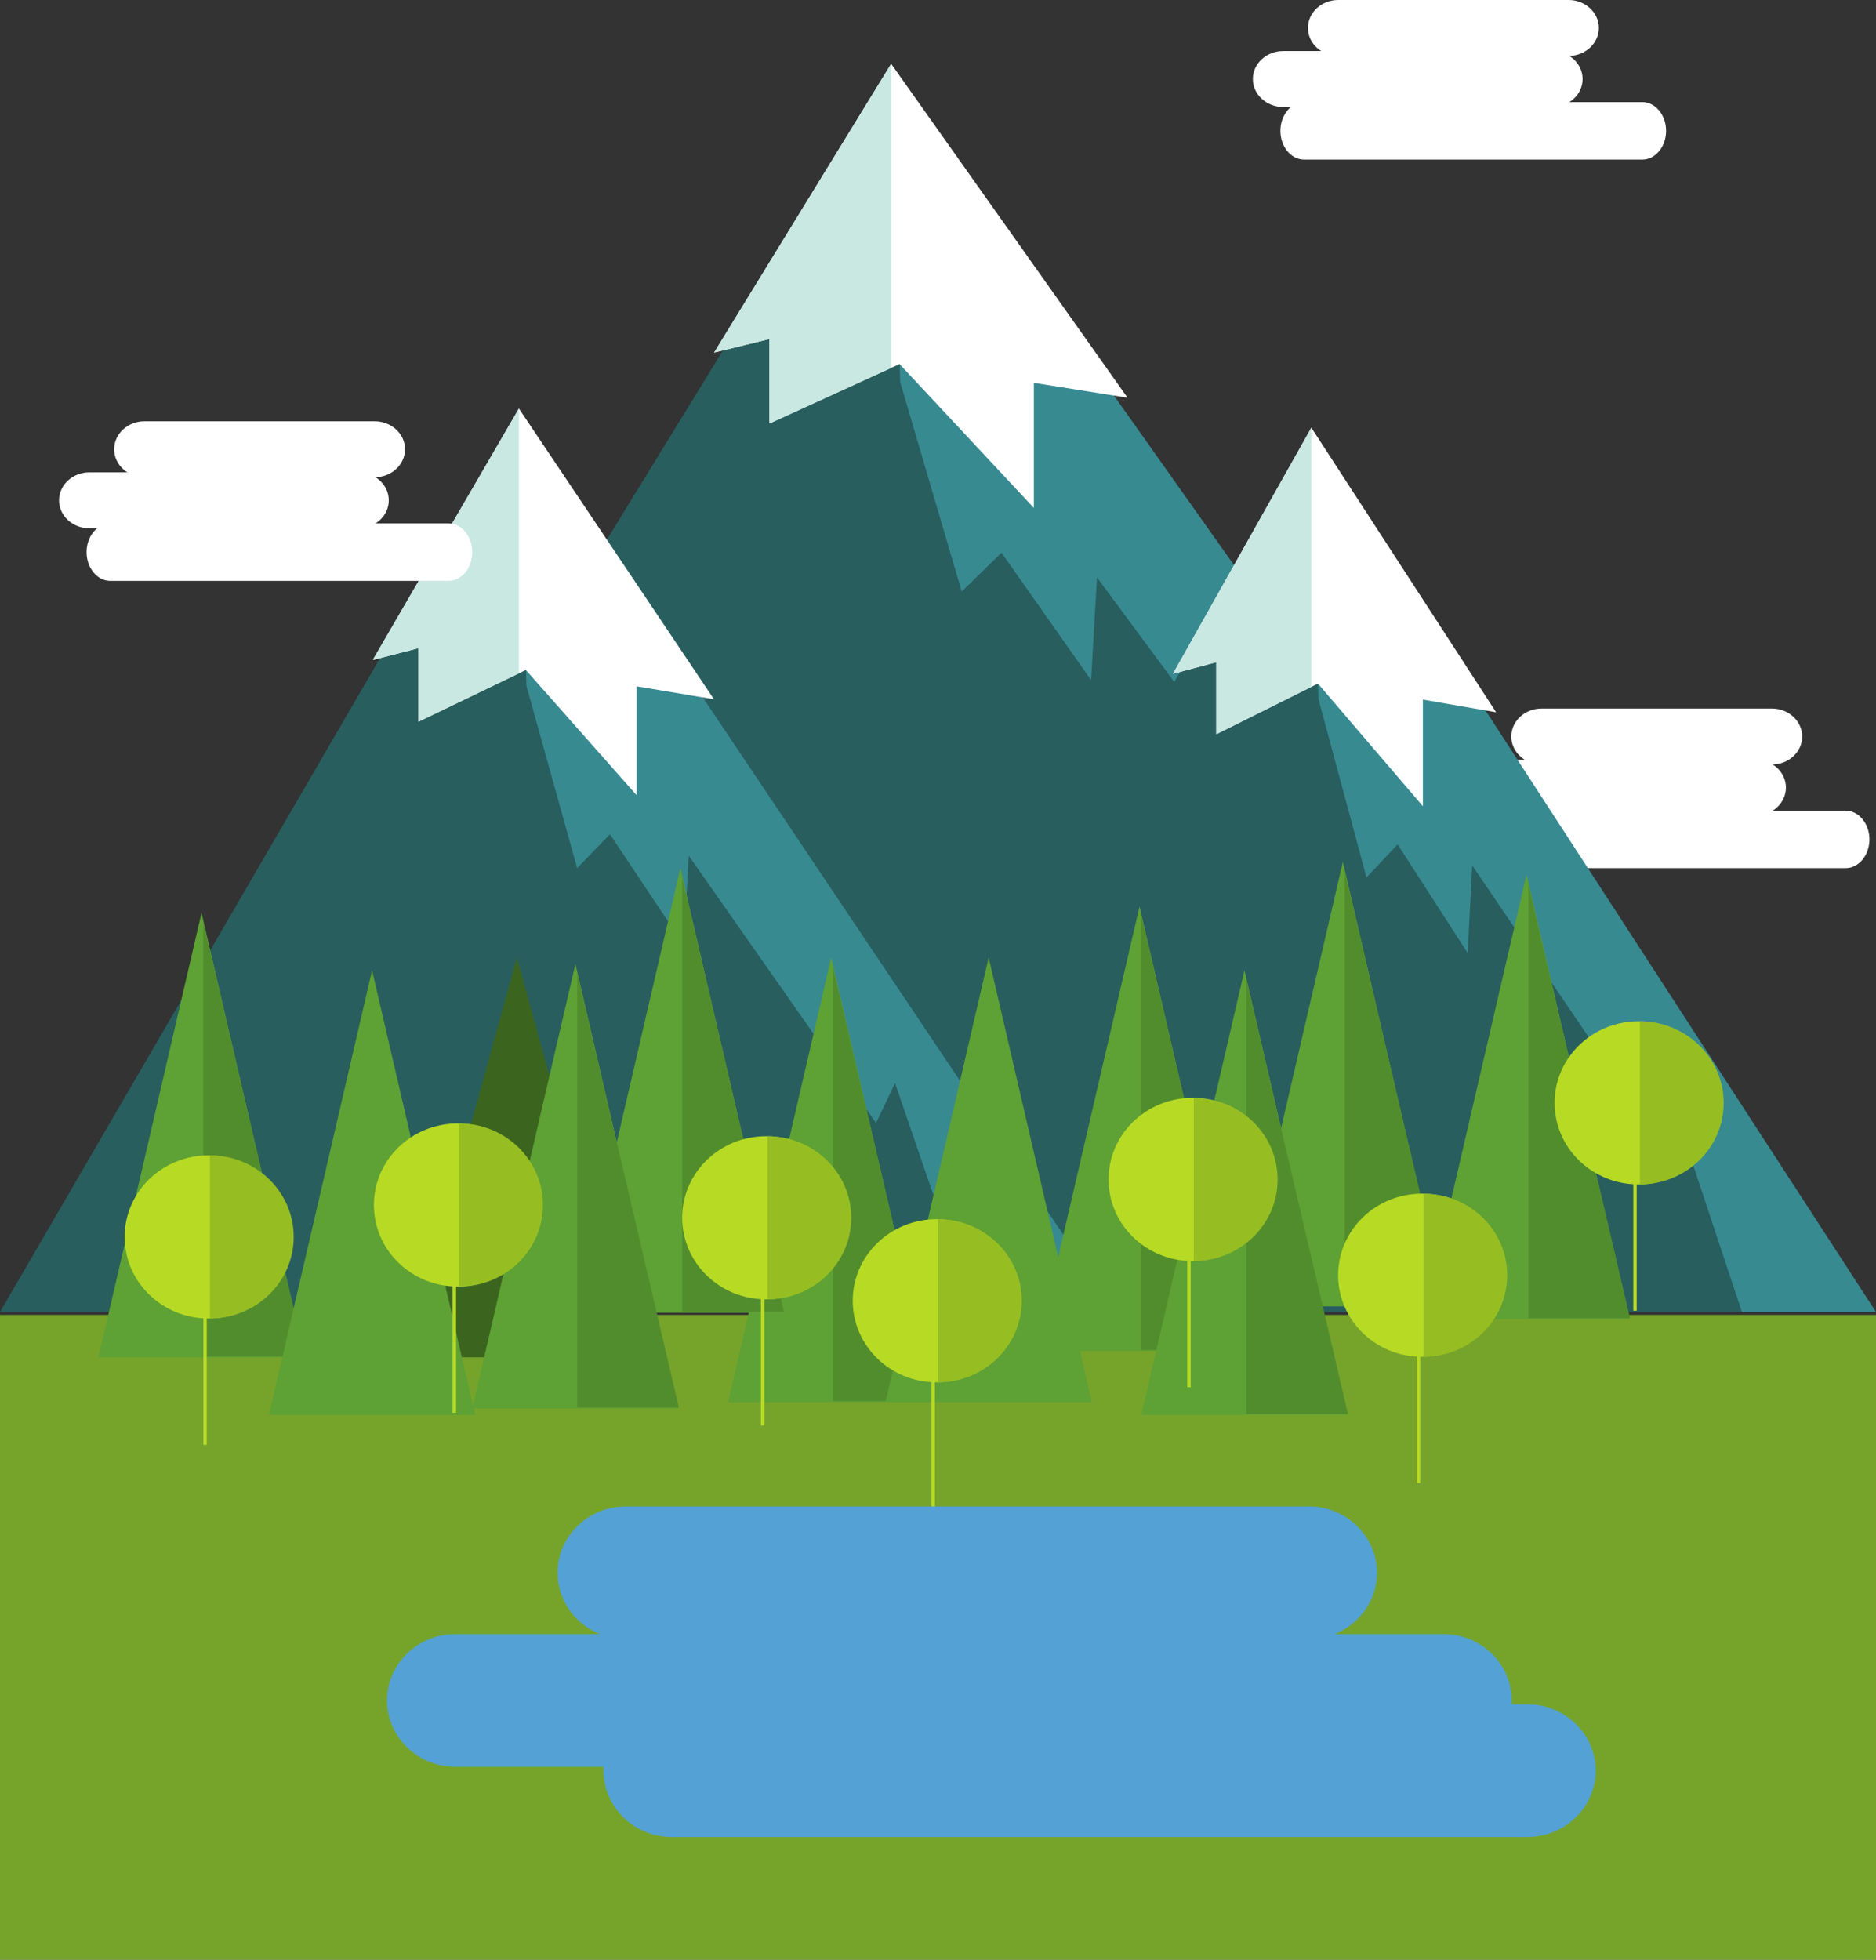 <svg width="294" height="307" viewBox="0 0 294 307" fill="none" xmlns="http://www.w3.org/2000/svg">
<rect x="0" y="0" width="294" height="307" fill="#333333" stroke="none"/>
<path d="M275.156 127.764H232.94C230.338 127.764 228.209 125.792 228.209 123.381C228.209 120.972 230.338 119 232.94 119H275.156C277.758 119 279.885 120.972 279.885 123.381C279.885 125.792 277.758 127.764 275.156 127.764Z" fill="white"/>
<path d="M289.26 136H236.238C234.196 136 232.526 133.975 232.526 131.501C232.526 129.025 234.196 127 236.238 127H289.26C291.302 127 292.971 129.025 292.971 131.501C292.971 133.975 291.302 136 289.26 136Z" fill="white"/>
<path d="M277.703 119.763H241.575C238.973 119.763 236.844 117.792 236.844 115.381C236.844 112.972 238.973 111 241.575 111H277.703C280.305 111 282.432 112.972 282.432 115.381C282.432 117.792 280.305 119.763 277.703 119.763Z" fill="white"/>
<rect y="206" width="294" height="101" fill="#76A42B"/>
<path d="M41.119 172.537L139.114 12.81L252.236 172.537H41.119Z" fill="#285E5E"/>
<path d="M150.717 92.673L156.951 86.591L170.996 106.545L171.913 90.456L207.48 138.531L211.088 131.36L225.99 172.537H252.881L139.759 12.81L141.074 59.847L150.717 92.673Z" fill="#388A91"/>
<path d="M140.976 57.037L162.021 79.574V59.977L176.705 62.307L139.661 10L111.907 55.237L120.588 53.117V66.346L140.976 57.037Z" fill="white"/>
<path d="M120.588 53.117V66.346L139.661 57.638V10L111.907 55.237L120.588 53.117Z" fill="#C9E8E2"/>
<path d="M128.497 205.537L205.085 69.395L293.496 205.537H128.497Z" fill="#285E5E"/>
<path d="M214.154 137.466L219.026 132.282L230.003 149.289L230.72 135.576L258.517 176.552L261.337 170.44L272.984 205.537H294L205.59 69.395L206.618 109.486L214.154 137.466Z" fill="#388A91"/>
<path d="M206.541 107.091L222.989 126.301V109.597L234.465 111.583L205.513 67L183.822 105.558L190.606 103.75V115.026L206.541 107.091Z" fill="white"/>
<path d="M190.606 103.75V115.026L205.513 107.603V67L183.822 105.558L190.606 103.75Z" fill="#C9E8E2"/>
<path d="M0 205.537L80.87 66.447L174.223 205.537H0Z" fill="#285E5E"/>
<path d="M90.446 135.992L95.59 130.696L107.181 148.071L107.938 134.061L137.289 175.924L140.266 169.68L152.564 205.537H174.755L81.403 66.447L82.488 107.406L90.446 135.992Z" fill="#388A91"/>
<path d="M82.407 104.959L99.774 124.585V107.519L111.892 109.549L81.322 64L58.418 103.392L65.581 101.546V113.065L82.407 104.959Z" fill="white"/>
<path d="M65.581 101.546V113.065L81.322 105.483V64L58.418 103.392L65.581 101.546Z" fill="#C9E8E2"/>
<path d="M243.29 16.764H201.073C198.471 16.764 196.343 14.792 196.343 12.382C196.343 9.972 198.471 8 201.073 8H243.29C245.892 8 248.019 9.972 248.019 12.382C248.019 14.792 245.892 16.764 243.29 16.764Z" fill="white"/>
<path d="M257.393 25H204.371C202.329 25 200.659 22.975 200.659 20.501C200.659 18.025 202.329 16 204.371 16H257.393C259.435 16 261.104 18.025 261.104 20.501C261.104 22.975 259.435 25 257.393 25Z" fill="white"/>
<path d="M245.836 8.763H209.707C207.105 8.763 204.977 6.792 204.977 4.381C204.977 1.972 207.105 3.24249e-05 209.707 3.24249e-05H245.836C248.438 3.24249e-05 250.565 1.972 250.565 4.381C250.565 6.792 248.438 8.763 245.836 8.763Z" fill="white"/>
<path d="M56.199 82.764H13.982C11.38 82.764 9.252 80.792 9.252 78.382C9.252 75.972 11.38 74 13.982 74H56.199C58.801 74 60.928 75.972 60.928 78.382C60.928 80.792 58.801 82.764 56.199 82.764Z" fill="white"/>
<path d="M70.302 91H17.28C15.238 91 13.568 88.975 13.568 86.501C13.568 84.025 15.238 82 17.28 82H70.302C72.344 82 74.013 84.025 74.013 86.501C74.013 88.975 72.344 91 70.302 91Z" fill="white"/>
<path d="M58.745 74.763H22.617C20.015 74.763 17.886 72.792 17.886 70.381C17.886 67.972 20.015 66 22.617 66H58.745C61.347 66 63.474 67.972 63.474 70.381C63.474 72.792 61.347 74.763 58.745 74.763Z" fill="white"/>
<path d="M63.734 212.634L81.003 150L98.272 212.634H63.734Z" fill="#3B651F"/>
<path d="M114.105 219.652L130.269 150L146.433 219.652H114.105Z" fill="#5EA134"/>
<path d="M130.553 219.5V151.5L146.486 219.5H130.553Z" fill="#528D2D"/>
<path d="M162.42 211.652L178.584 142L194.748 211.652H162.42Z" fill="#5EA134"/>
<path d="M178.867 211.5V143.5L194.801 211.5H178.867Z" fill="#528D2D"/>
<path d="M194.287 204.652L210.451 135L226.615 204.652H194.287Z" fill="#5EA134"/>
<path d="M210.734 204.5V136.5L226.668 204.5H210.734Z" fill="#528D2D"/>
<path d="M178.867 221.652L195.031 152L211.195 221.652H178.867Z" fill="#5EA134"/>
<path d="M195.314 221.5V153.5L211.248 221.5H195.314Z" fill="#528D2D"/>
<path d="M223.07 206.652L239.234 137L255.398 206.652H223.07Z" fill="#5EA134"/>
<path d="M239.518 206.5V138.5L255.451 206.5H239.518Z" fill="#528D2D"/>
<path d="M90.461 205.652L106.625 136L122.789 205.652H90.461Z" fill="#5EA134"/>
<path d="M106.909 205.5V137.5L122.842 205.5H106.909Z" fill="#528D2D"/>
<path d="M74.014 220.652L90.178 151L106.342 220.652H74.014Z" fill="#5EA134"/>
<path d="M90.462 220.5V152.5L106.395 220.5H90.462Z" fill="#528D2D"/>
<path d="M15.42 212.652L31.584 143L47.748 212.652H15.42Z" fill="#5EA134"/>
<path d="M31.867 212.5V144.5L47.801 212.5H31.867Z" fill="#528D2D"/>
<path d="M138.776 219.652L154.94 150L171.104 219.652H138.776Z" fill="#5EA134"/>
<path d="M42.147 221.652L58.311 152L74.474 221.652H42.147Z" fill="#5EA134"/>
<path d="M71.466 221.332H70.93V199H71.466V221.332Z" fill="#B7DB24"/>
<path d="M84.857 188.775C84.857 195.831 78.978 201.55 71.725 201.55C64.473 201.55 58.594 195.831 58.594 188.775C58.594 181.72 64.473 176 71.725 176C78.978 176 84.857 181.72 84.857 188.775Z" fill="#B7DB24"/>
<path d="M85.09 188.775C85.09 181.72 79.211 176 71.958 176V201.549C79.211 201.549 85.09 195.831 85.09 188.775Z" fill="#96BE23"/>
<path d="M146.508 236.332H145.972V214H146.508V236.332Z" fill="#B7DB24"/>
<path d="M159.899 203.775C159.899 210.831 154.021 216.55 146.767 216.55C139.515 216.55 133.637 210.831 133.637 203.775C133.637 196.72 139.515 191 146.767 191C154.021 191 159.899 196.72 159.899 203.775Z" fill="#B7DB24"/>
<path d="M160.132 203.775C160.132 196.72 154.254 191 147 191V216.55C154.254 216.55 160.132 210.831 160.132 203.775Z" fill="#96BE23"/>
<path d="M186.599 217.332H186.063V195H186.599V217.332Z" fill="#B7DB24"/>
<path d="M199.99 184.775C199.99 191.831 194.112 197.55 186.858 197.55C179.606 197.55 173.728 191.831 173.728 184.775C173.728 177.72 179.606 172 186.858 172C194.112 172 199.99 177.72 199.99 184.775Z" fill="#B7DB24"/>
<path d="M200.223 184.775C200.223 177.72 194.345 172 187.091 172V197.55C194.345 197.55 200.223 191.831 200.223 184.775Z" fill="#96BE23"/>
<path d="M222.578 232.332H222.042V210H222.578V232.332Z" fill="#B7DB24"/>
<path d="M235.969 199.775C235.969 206.831 230.09 212.55 222.837 212.55C215.585 212.55 209.706 206.831 209.706 199.775C209.706 192.72 215.585 187 222.837 187C230.09 187 235.969 192.72 235.969 199.775Z" fill="#B7DB24"/>
<path d="M236.202 199.775C236.202 192.72 230.323 187 223.07 187V212.55C230.323 212.55 236.202 206.831 236.202 199.775Z" fill="#96BE23"/>
<path d="M32.403 226.332H31.867V204H32.403V226.332Z" fill="#B7DB24"/>
<path d="M45.794 193.775C45.794 200.831 39.916 206.55 32.662 206.55C25.41 206.55 19.532 200.831 19.532 193.775C19.532 186.72 25.41 181 32.662 181C39.916 181 45.794 186.72 45.794 193.775Z" fill="#B7DB24"/>
<path d="M46.027 193.775C46.027 186.72 40.149 181 32.895 181V206.549C40.149 206.549 46.027 200.831 46.027 193.775Z" fill="#96BE23"/>
<path d="M256.501 205.332H255.965V183H256.501V205.332Z" fill="#B7DB24"/>
<path d="M269.892 172.775C269.892 179.831 264.013 185.55 256.76 185.55C249.508 185.55 243.629 179.831 243.629 172.775C243.629 165.72 249.508 160 256.76 160C264.013 160 269.892 165.72 269.892 172.775Z" fill="#B7DB24"/>
<path d="M270.125 172.775C270.125 165.72 264.246 160 256.993 160V185.549C264.246 185.549 270.125 179.831 270.125 172.775Z" fill="#96BE23"/>
<path d="M119.781 223.332H119.245V201H119.781V223.332Z" fill="#B7DB24"/>
<path d="M133.172 190.775C133.172 197.831 127.293 203.549 120.04 203.549C112.788 203.549 106.909 197.831 106.909 190.775C106.909 183.72 112.788 178 120.04 178C127.293 178 133.172 183.72 133.172 190.775Z" fill="#B7DB24"/>
<path d="M133.405 190.775C133.405 183.72 127.526 178 120.273 178V203.549C127.526 203.549 133.405 197.831 133.405 190.775Z" fill="#96BE23"/>
<path d="M226.233 276.78H71.332C65.457 276.78 60.65 272.105 60.65 266.391C60.65 260.675 65.457 256 71.332 256H226.233C232.108 256 236.915 260.675 236.915 266.391C236.915 272.105 232.108 276.78 226.233 276.78Z" fill="#53A1D5"/>
<path d="M239.392 287.78H105.254C99.38 287.78 94.573 283.105 94.573 277.389C94.573 271.674 99.38 267 105.254 267H239.392C245.267 267 250.074 271.674 250.074 277.389C250.074 283.105 245.267 287.78 239.392 287.78Z" fill="#53A1D5"/>
<path d="M205.112 256.781H98.059C92.184 256.781 87.377 252.105 87.377 246.391C87.377 240.676 92.184 236 98.059 236H205.112C210.986 236 215.793 240.676 215.793 246.391C215.793 252.105 210.986 256.781 205.112 256.781Z" fill="#53A1D5"/>
</svg>
